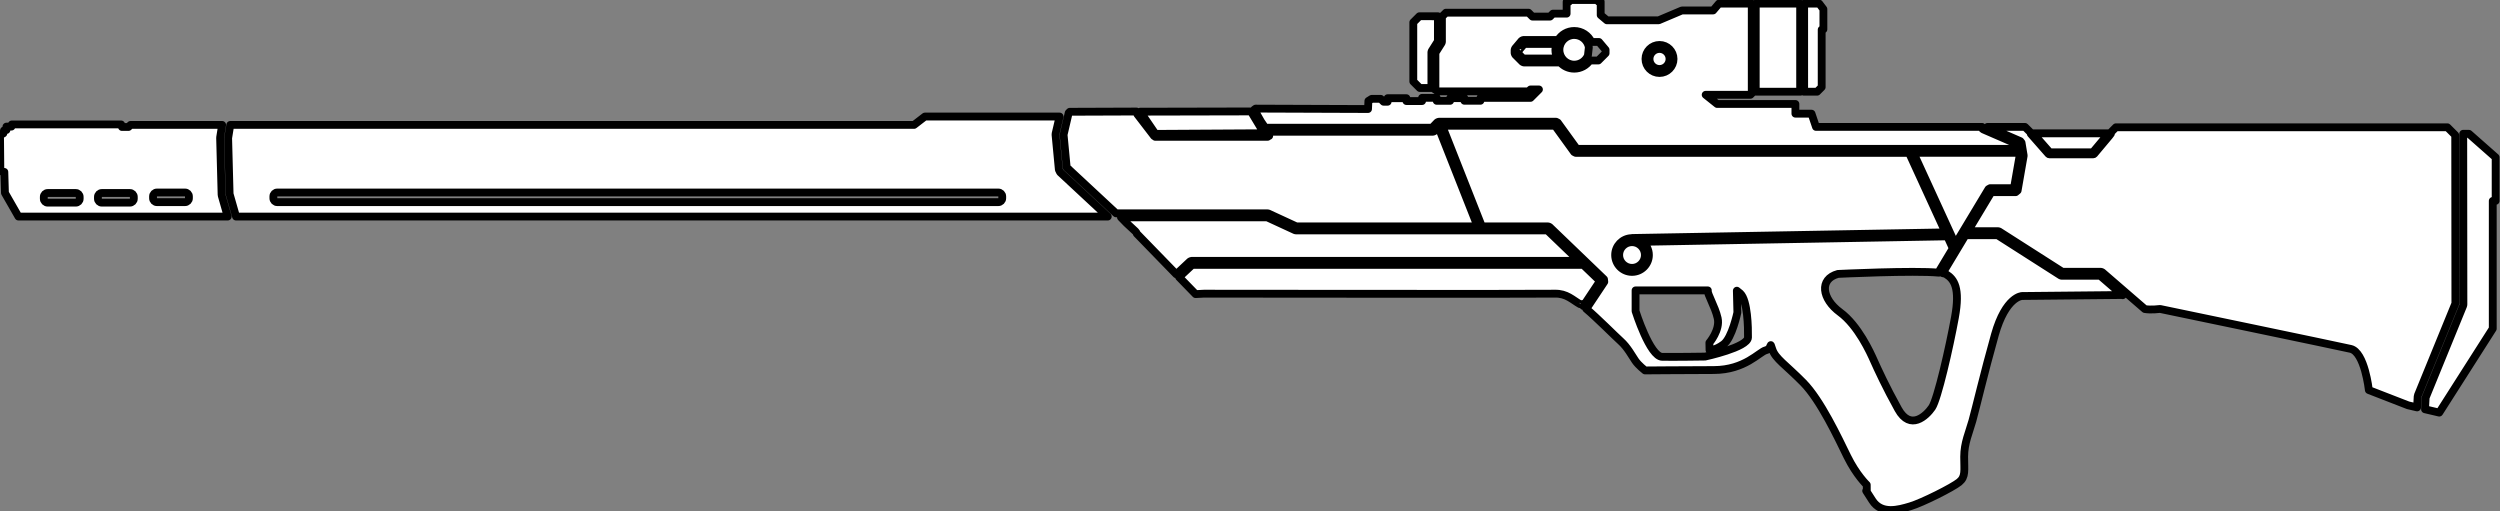 <svg clip-rule="evenodd" fill-rule="evenodd" stroke-linejoin="round" stroke-miterlimit="2" version="1.1" viewBox="0 0 479 98" xml:space="preserve" xmlns="http://www.w3.org/2000/svg">
    <rect x="0" y="0" width="479" height="98" fill="#808080" stroke="none"/>
    <path d="m406.71 56.563-0.061-0.042-19.229 0.194s-3.123 0.065-5.197 7.425c-2.07 7.36-3.676 14.228-4.31 16.483-0.63 2.255-1.579 4.241-1.579 6.887 0 2.645 0.319 3.827-0.953 4.861-1.271 1.033-7.053 3.942-9.365 4.636-2.309 0.694-5.539 1.589-7.275-1.116-1.736-2.705-1.06-1.657-1.06-1.657l-0.011-1.341s-1.985-1.883-3.725-5.421c-1.736-3.539-5.097-10.764-8.458-14.176-3.361-3.413-5.328-4.563-5.908-6.354-0.579-1.792 0.038-0.147-1.241 0.169-1.278 0.316-3.991 3.776-9.977 3.79-5.986 0.014-13.17 0.074-13.17 0.074s-1.241-0.957-1.865-1.868c-0.623-0.91-1.523-2.603-2.784-3.729-1.022-0.913-4.56-4.479-6.627-6.219 0.038-0.027 0.073-0.061 0.1-0.102l3.366-5.062-0.054-0.49-10.428-10.021-0.266-0.107h-12.704l-7.609-19.282h21.638s3.641 5.034 3.641 5.034l0.311 0.159h63.861l6.987 15.234-60.068 1.078c-0.053 7.68e-4 -0.104 0.013-0.15 0.033-1.712 0.081-3.078 1.497-3.078 3.23 0 1.785 1.449 3.234 3.234 3.234 1.785 0 3.234-1.449 3.234-3.234 0-1.024-0.478-1.938-1.223-2.531l58.39-1.048c4e-3 -3.84e-4 8e-3 -3.84e-4 0.011-3.84e-4l1.056 2.309-2.62 4.362c-0.058 0.091-0.069 0.197-0.046 0.293-4.717-0.467-19.34 0.238-19.34 0.238-3.672 0.995-3.077 4.787 0.396 7.342 3.473 2.556 5.811 7.742 6.487 9.267 0.68 1.526 2.312 5.092 4.656 9.304 2.339 4.212 5.385 1.27 6.473-0.321 1.083-1.591 3.35-11.541 4.391-17.238 1.045-5.697-0.146-7.349-1.713-8.312-0.119-0.073-0.338-0.135-0.638-0.187l4.425-7.36c0.061 0.051 0.146 0.082 0.234 0.082h5.862l12.084 7.719 0.207 0.06h7.383zm65.247-30.934 1.091 0.008 5.117 4.512v8.338h-0.553v24.482l-10.256 16.086-2.723-0.639 0.123-2.247 7.175-17.574c0.038-0.093 0.058-0.191 0.058-0.291zm-94.913 18.663 4.494-7.474h4.659l0.38-0.318 1.152-6.613v-0.129l-0.403-2.423-0.227-0.289-6.292-2.732h7.175l1.225 1.221-0.111 0.098 3.403 3.872c0.035 0.041 0.088 0.065 0.142 0.065h8.435c0.058 0 0.111-0.025 0.15-0.069l2.908-3.47 0.315-0.418-0.146-0.111 1.114-1.117h63.499l1.502 1.498 0.031 32.27-7.168 17.554c-0.031 0.079-0.05 0.163-0.058 0.249l-0.111 2.102-1.729-0.405-7.513-2.916s-0.795-7.282-3.488-7.894c-2.693-0.612-36.511-7.649-36.511-7.649s-1.775 0.226-2.923 0.017l-8.151-7.047-0.254-0.094h-7.414s-12.085-7.719-12.085-7.719l-0.207-0.06zm-49.825 11.346h-13.845v3.971s2.741 8.716 5.104 8.758c2.362 0.042 8.217-0.049 8.217-0.049s8.188-1.762 8.22-3.661c0.032-1.899-0.072-7.085-1.477-8.427l-0.659-0.534 0.102 4.178s-1.011 4.878-2.649 6.099c-1.638 1.221-2.688 1.093-2.688 1.093l-0.027-1.405s2.095-2.439 1.588-4.703c-0.506-2.265-2.038-4.656-1.887-5.321zm-23.864-4.887 3.208 3.083-3.188 4.795c-0.013 0.02-0.025-0.343-0.034-0.321-0.23-0.176-0.426 0.071-0.581-0.015-1.436-0.798-2.574-2.096-4.882-2.026-2.308 0.071-67.2 0-67.2 0l-1.604 0.083-3.159-3.251 2.506-2.349h74.922zm-88.578-9.109h28.014l5.339 2.466 0.161 0.035h48.187l6.078 5.84h-74.288l-0.262 0.104-2.627 2.462-7.582-7.801c-0.032-0.149-0.108-0.292-0.229-0.403l-1.71-1.591zm97.918 4.754c1.361 0 2.466 1.105 2.466 2.465 0 1.361-1.105 2.466-2.466 2.466-1.36 0-2.465-1.105-2.465-2.466 0-1.361 1.105-2.465 2.465-2.465zm74.18-17.11h-20.259l8.028 17.508 6.35-10.558 0.327-0.186h4.556l1.087-6.23zm-169.12-7.918 0.059 0.079c-0.05 0.122-0.035 0.267 0.051 0.378l3.256 4.236 0.181 0.089 0.048 0.065 0.502-0.004h21.027l0.092-0.174 0.207-0.002-0.107-0.188 0.125-0.236-0.251-0.368h31.616l0.277-0.118 0.754-0.787 7.513 19.038h-34.727l-5.339-2.466-0.161-0.035h-29.038l-9.462-8.801-0.595-6.26 0.977-4.185 0.213-0.213zm-14.735 0.96-0.761 3.257-0.017 0.247 0.634 6.676 0.242 0.49 9.131 8.494h-167.02l-1.236-4.326-0.28-10.707 0.409-2.527h131.01l2.081-1.603zm-159.39 19.164h-40.091l-2.591-4.523-0.116-4.028-0.762-0.154-0.064-6.873 0.635-0.348 0.134-0.577 0.466-0.082-0.008-0.65h0.965l0.065-0.414h20.947l0.156 0.485h1.252l0.396-0.396h17.551l-0.38 2.353c-0.008 0.047-0.011 0.095-0.01 0.143l0.284 10.876c0.002 0.065 0.012 0.129 0.029 0.191zm-17.992-3.774c0-0.408-0.331-0.739-0.739-0.739h-5.395c-0.408 0-0.739 0.331-0.739 0.739v0.37c0 0.408 0.332 0.739 0.739 0.739h5.395c0.408 0 0.739-0.331 0.739-0.739zm-10.371 0c0-0.408-0.331-0.739-0.739-0.739h-5.395c-0.408 0-0.739 0.331-0.739 0.739v0.37c0 0.408 0.332 0.739 0.739 0.739h5.395c0.408 0 0.739-0.331 0.739-0.739zm176.76-0.096c0-0.408-0.331-0.739-0.739-0.739h-138.17c-0.408 0-0.739 0.331-0.739 0.739v0.37c0 0.408 0.332 0.739 0.739 0.739h138.17c0.408 0 0.739-0.331 0.739-0.739zm-155.83 0c0-0.408-0.331-0.739-0.739-0.739h-5.395c-0.408 0-0.739 0.331-0.739 0.739v0.37c0 0.408 0.332 0.739 0.739 0.739h5.395c0.408 0 0.739-0.331 0.739-0.739zm367.82-12.077h-14.489l3.2 3.642h8.259l2.846-3.398zm-163.71-4.545 0.277-0.191 21.531 0.079 0.069-1.55 0.636-0.399h1.725l0.552 0.552h0.774v-0.678h3.595v0.548h3.005v-0.615h2.799v0.572h2.573v-0.516h2.728v0.504h3.079v-0.552h9.597l1.615-1.615h-1.614l-0.392 0.367h-17.379l-0.698-0.465c0.145-0.055 0.248-0.195 0.248-0.359v-6.581l1.188-1.881 0.059-0.205v-4.843c0-0.02-1e-3 -0.038-4e-3 -0.057h0.088l0.682-0.683h15.829l0.751 0.751h3.358l0.567-0.567h2.619v-2.274h0.434v-0.342h5.685v0.322h0.409v2.564l1.194 1.004h9.915l4.457-1.885h5.977l1.111-1.309h6.289v16.661c0 0.147 0.083 0.276 0.205 0.34l-0.467 0.467h-8.568l2.204 1.76h14.99v1.856h3.088l0.857 2.535h31.812c-0.061 0.187 0.027 0.394 0.211 0.474l6.63 2.879 0.142 0.851h-84.638s-3.641-5.034-3.641-5.034l-0.312-0.159h-22.494l-0.277 0.118-0.988 1.031h-31.519c-0.14 0-0.262 0.075-0.329 0.187l-0.928-1.364zm-21.836 0.397 2.904 4.254 20.824-0.123-2.518-4.179zm117.93-20.701h8.507v16.661c0 0.08 0.024 0.153 0.066 0.215h-8.639c0.042-0.061 0.066-0.135 0.066-0.215zm9.275 0h2.889l0.799 1.055v3.874l-0.33 0.054v11.016l-0.876 0.877h-2.547c0.042-0.061 0.066-0.135 0.066-0.215zm-70.169 2.418c-3e-3 0.019-4e-3 0.038-4e-3 0.057v4.732l-1.188 1.881-0.059 0.205v6.692c0 0.065 0.017 0.126 0.045 0.18h-2.266l-1.246-1.246v-11.333l1.169-1.169zm42.455 5.496c1.484 0 2.689 1.205 2.689 2.688 0 1.484-1.205 2.689-2.689 2.689-1.484 0-2.688-1.205-2.688-2.689 0-1.484 1.205-2.688 2.688-2.688zm0 0.768c1.061 0 1.921 0.861 1.921 1.921 0 1.06-0.86 1.921-1.921 1.921-1.06 0-1.92-0.861-1.92-1.921 0-1.06 0.86-1.921 1.92-1.921zm-13.054-1.335c-0.571-1.244-1.828-2.109-3.285-2.109-1.302 0-2.443 0.691-3.079 1.725h-6.693l-0.293 0.136-1.267 1.502-0.091 0.248v0.654l0.113 0.272 1.391 1.391 0.272 0.113h6.978c0.66 0.726 1.613 1.182 2.67 1.182 1.234 0 2.324-0.62 2.976-1.566h1.642l1.391-1.391v-0.654l-1.267-1.502zm-0.66 2.596c-0.429 1.027-1.443 1.749-2.624 1.749-1.569 0-2.842-1.274-2.842-2.843 0-1.569 1.274-2.842 2.842-2.842 1.403 0 2.57 1.019 2.801 2.355zm-6.059-2.212c-0.114 0.352-0.177 0.728-0.177 1.118 0 0.599 0.146 1.164 0.404 1.661h-6.282c-3.8e-4 0-1.167-1.166-1.167-1.166v-0.355l1.062-1.258z"  fill="#fff" stroke="#000" stroke-width="1.5"/>
</svg>
